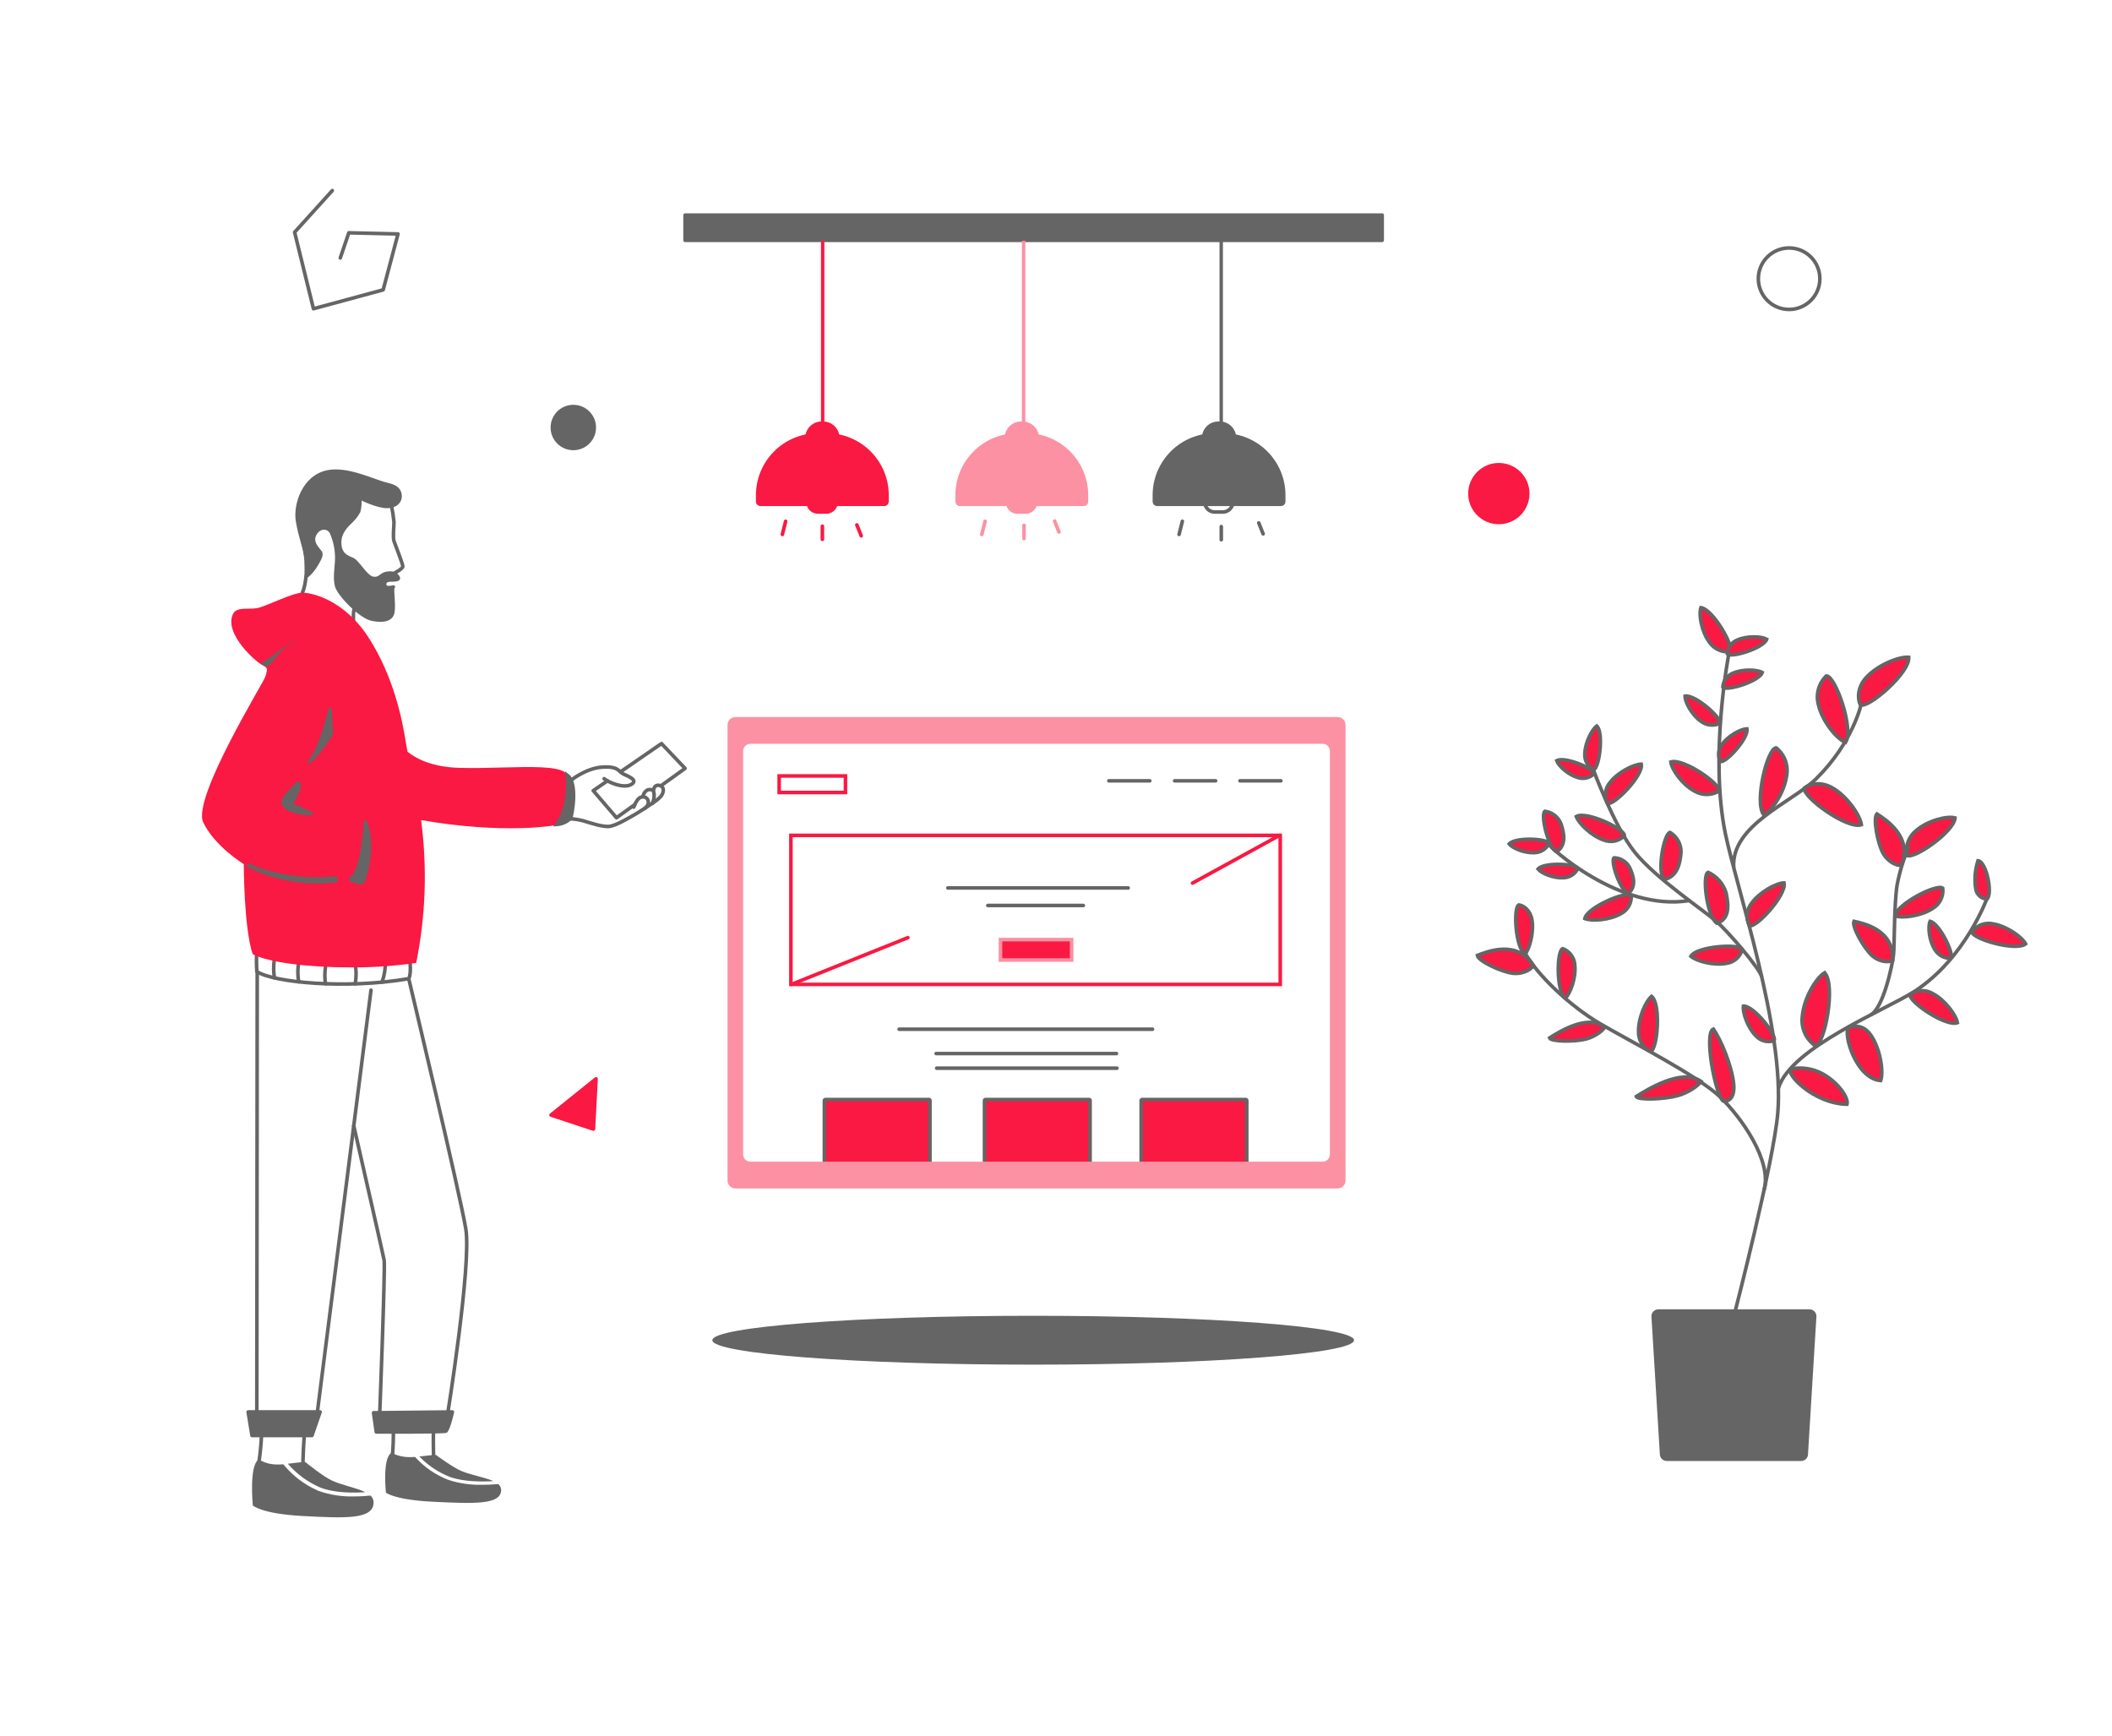 <svg width="590" height="485" viewBox="0 0 590 485" fill="none" xmlns="http://www.w3.org/2000/svg">
<path d="M590 0H0V485H590V0Z" fill="white"/>
<path d="M92.834 53.238L82.301 64.88L87.567 86.251L107.037 80.977L111.186 65.359L97.443 65.04L95.064 72.057" stroke="#656565" stroke-linecap="round" stroke-linejoin="round"/>
<path d="M499.796 86.448C504.542 86.448 508.389 82.603 508.389 77.861C508.389 73.118 504.542 69.273 499.796 69.273C495.05 69.273 491.203 73.118 491.203 77.861C491.203 82.603 495.05 86.448 499.796 86.448Z" stroke="#656565" stroke-linecap="round" stroke-linejoin="round"/>
<path d="M153.93 311.506L166.511 301.383L165.775 315.423L153.93 311.506Z" fill="#F91942" stroke="#F91942" stroke-linejoin="round"/>
<path d="M418.709 146.454C423.439 146.454 427.274 142.622 427.274 137.895C427.274 133.168 423.439 129.336 418.709 129.336C413.979 129.336 410.145 133.168 410.145 137.895C410.145 142.622 413.979 146.454 418.709 146.454Z" fill="#F91942"/>
<path d="M160.16 125.776C163.665 125.776 166.507 122.936 166.507 119.433C166.507 115.93 163.665 113.09 160.16 113.09C156.654 113.09 153.812 115.93 153.812 119.433C153.812 122.936 156.654 125.776 160.16 125.776Z" fill="#656565"/>
<path d="M259.793 325.237V307.414C259.793 307.382 259.784 307.35 259.767 307.32C259.75 307.29 259.724 307.263 259.692 307.24C259.659 307.217 259.621 307.199 259.579 307.186C259.536 307.174 259.491 307.168 259.445 307.168H230.641C230.595 307.168 230.55 307.174 230.508 307.187C230.465 307.199 230.427 307.217 230.395 307.24C230.362 307.263 230.337 307.29 230.319 307.32C230.302 307.35 230.293 307.382 230.293 307.414V325.237" fill="#F91942"/>
<path d="M259.793 325.237V307.414C259.793 307.382 259.784 307.35 259.767 307.32C259.75 307.29 259.724 307.263 259.692 307.24C259.659 307.217 259.621 307.199 259.579 307.186C259.536 307.174 259.491 307.168 259.445 307.168H230.641C230.595 307.168 230.55 307.174 230.508 307.187C230.465 307.199 230.427 307.217 230.395 307.24C230.362 307.263 230.337 307.29 230.319 307.32C230.302 307.35 230.293 307.382 230.293 307.414V325.237" stroke="#656565" stroke-miterlimit="10" stroke-linecap="round"/>
<path d="M304.52 325.237V307.414C304.52 307.382 304.511 307.35 304.494 307.32C304.476 307.29 304.451 307.263 304.418 307.24C304.386 307.217 304.347 307.199 304.305 307.186C304.263 307.174 304.218 307.168 304.172 307.168H275.367C275.322 307.168 275.276 307.174 275.234 307.187C275.192 307.199 275.153 307.217 275.121 307.24C275.089 307.263 275.063 307.29 275.046 307.32C275.028 307.35 275.019 307.382 275.02 307.414V325.237" fill="#F91942"/>
<path d="M304.52 325.237V307.414C304.52 307.382 304.511 307.35 304.494 307.32C304.476 307.29 304.451 307.263 304.418 307.24C304.386 307.217 304.347 307.199 304.305 307.186C304.263 307.174 304.218 307.168 304.172 307.168H275.367C275.322 307.168 275.276 307.174 275.234 307.187C275.192 307.199 275.153 307.217 275.121 307.24C275.089 307.263 275.063 307.29 275.046 307.32C275.028 307.35 275.019 307.382 275.02 307.414V325.237" stroke="#656565" stroke-miterlimit="10" stroke-linecap="round"/>
<path d="M348.293 325.237V307.414C348.293 307.382 348.284 307.35 348.267 307.32C348.249 307.29 348.224 307.263 348.191 307.24C348.159 307.217 348.121 307.199 348.078 307.187C348.036 307.174 347.991 307.168 347.945 307.168H319.141C319.095 307.168 319.05 307.174 319.007 307.186C318.965 307.199 318.927 307.217 318.894 307.24C318.862 307.263 318.836 307.29 318.819 307.32C318.801 307.35 318.793 307.382 318.793 307.414V325.237" fill="#F91942"/>
<path d="M348.293 325.237V307.414C348.293 307.382 348.284 307.35 348.267 307.32C348.249 307.29 348.224 307.263 348.191 307.24C348.159 307.217 348.121 307.199 348.078 307.187C348.036 307.174 347.991 307.168 347.945 307.168H319.141C319.095 307.168 319.05 307.174 319.007 307.186C318.965 307.199 318.927 307.217 318.894 307.24C318.862 307.263 318.836 307.29 318.819 307.32C318.801 307.35 318.793 307.382 318.793 307.414V325.237" stroke="#656565" stroke-miterlimit="10" stroke-linecap="round"/>
<path d="M373.654 200.312H205.461C205.169 200.312 204.88 200.37 204.611 200.482C204.341 200.593 204.096 200.757 203.889 200.963C203.683 201.169 203.519 201.414 203.407 201.684C203.296 201.953 203.238 202.242 203.238 202.534V329.797C203.238 330.089 203.296 330.378 203.407 330.647C203.519 330.917 203.683 331.162 203.889 331.368C204.096 331.574 204.341 331.738 204.611 331.849C204.88 331.961 205.169 332.019 205.461 332.019H373.654C373.946 332.019 374.235 331.961 374.505 331.849C374.774 331.738 375.019 331.574 375.226 331.368C375.432 331.162 375.596 330.917 375.708 330.647C375.82 330.378 375.877 330.089 375.877 329.797V202.534C375.877 202.242 375.82 201.953 375.708 201.684C375.596 201.414 375.432 201.169 375.226 200.963C375.019 200.757 374.774 200.593 374.505 200.482C374.235 200.37 373.946 200.312 373.654 200.312ZM371.518 322.497C371.518 323.038 371.303 323.556 370.92 323.938C370.538 324.321 370.019 324.535 369.478 324.535H209.635C209.094 324.535 208.575 324.321 208.193 323.938C207.811 323.556 207.596 323.038 207.596 322.497V209.83C207.596 209.289 207.811 208.771 208.193 208.389C208.575 208.007 209.094 207.792 209.635 207.792H369.481C370.022 207.792 370.541 208.007 370.923 208.389C371.306 208.771 371.52 209.289 371.52 209.83L371.518 322.497Z" fill="#FC91A3"/>
<path d="M251.172 287.527H321.97" stroke="#656565" stroke-miterlimit="10" stroke-linecap="round"/>
<path d="M311.891 294.328H261.516" stroke="#656565" stroke-miterlimit="10" stroke-linecap="round"/>
<path d="M357.641 233.375H220.945V275.01H357.641V233.375Z" stroke="#F91942" stroke-miterlimit="10" stroke-linecap="round"/>
<path d="M312.032 298.414H261.656" stroke="#656565" stroke-miterlimit="10" stroke-linecap="round"/>
<path d="M253.628 261.945L221.062 275.007" stroke="#F91942" stroke-miterlimit="10" stroke-linecap="round"/>
<path d="M357.436 233.375L333.133 246.709" stroke="#F91942" stroke-miterlimit="10" stroke-linecap="round"/>
<path d="M264.789 248.062H315.165" stroke="#656565" stroke-miterlimit="10" stroke-linecap="round"/>
<path d="M302.638 252.961H275.953" stroke="#656565" stroke-miterlimit="10" stroke-linecap="round"/>
<path d="M299.37 262.492H279.492V268.207H299.37V262.492Z" fill="#F91942" stroke="#FC91A3" stroke-miterlimit="10" stroke-linecap="round"/>
<path d="M236.184 216.773H217.668V221.4H236.184V216.773Z" stroke="#F91942" stroke-miterlimit="10" stroke-linecap="round"/>
<path d="M309.766 218.137H321.202" stroke="#656565" stroke-miterlimit="10" stroke-linecap="round"/>
<path d="M328.148 218.137H339.585" stroke="#656565" stroke-miterlimit="10" stroke-linecap="round"/>
<path d="M346.391 218.137H357.827" stroke="#656565" stroke-miterlimit="10" stroke-linecap="round"/>
<path d="M288.631 381.238C338.134 381.238 378.263 378.182 378.263 374.412C378.263 370.642 338.134 367.586 288.631 367.586C239.129 367.586 199 370.642 199 374.412C199 378.182 239.129 381.238 288.631 381.238Z" fill="#656565"/>
<path d="M386.116 60.102H191.383V67.138H386.116V60.102Z" fill="#656565" stroke="#656565" stroke-linejoin="round"/>
<path d="M230.295 67.289H229.344V129.697H230.295V67.289Z" fill="#F91942"/>
<path d="M229.509 118.25H229.953C231.031 118.25 232.064 118.678 232.826 119.439C233.588 120.201 234.016 121.234 234.016 122.311V123.452H225.445V122.311C225.445 121.234 225.873 120.201 226.635 119.439C227.397 118.678 228.431 118.25 229.509 118.25V118.25Z" fill="#F91942" stroke="#F91942"/>
<path d="M228.482 137.523H230.832C231.555 137.524 232.248 137.812 232.759 138.323C233.27 138.834 233.557 139.527 233.557 140.25V140.303C233.557 141.026 233.27 141.719 232.759 142.23C232.248 142.741 231.555 143.029 230.832 143.03H228.482C227.759 143.03 227.065 142.742 226.553 142.231C226.041 141.72 225.754 141.026 225.754 140.303V140.25C225.754 139.527 226.041 138.833 226.553 138.322C227.065 137.811 227.759 137.523 228.482 137.523V137.523Z" fill="#F91942" stroke="#F91942"/>
<path d="M228.515 121.516H230.942C235.409 121.516 239.693 123.289 242.852 126.446C246.011 129.602 247.786 133.884 247.786 138.348V140.135C247.786 140.333 247.707 140.524 247.566 140.664C247.426 140.804 247.235 140.883 247.037 140.883H212.421C212.223 140.883 212.033 140.805 211.893 140.665C211.752 140.526 211.673 140.337 211.672 140.139V138.348C211.672 133.884 213.446 129.602 216.605 126.446C219.764 123.289 224.048 121.516 228.515 121.516V121.516Z" fill="#F91942" stroke="#F91942"/>
<path d="M219.477 145.633L218.559 149.304" stroke="#F91942" stroke-miterlimit="10" stroke-linecap="round"/>
<path d="M229.734 147V150.671" stroke="#F91942" stroke-miterlimit="10" stroke-linecap="round"/>
<path d="M239.367 146.637L240.592 149.696" stroke="#F91942" stroke-miterlimit="10" stroke-linecap="round"/>
<path d="M286.432 67.289H285.48V129.697H286.432V67.289Z" fill="#FC91A3"/>
<path d="M289.735 123.452H281.164V122.311C281.164 121.234 281.592 120.201 282.354 119.439C283.116 118.678 284.15 118.25 285.227 118.25H285.672C286.75 118.25 287.783 118.678 288.545 119.439C289.307 120.201 289.735 121.234 289.735 122.311V123.452Z" fill="#FC91A3" stroke="#FC91A3"/>
<path d="M284.197 137.523H286.547C287.27 137.524 287.963 137.812 288.474 138.323C288.985 138.834 289.272 139.527 289.272 140.25V140.303C289.272 141.026 288.985 141.719 288.474 142.23C287.963 142.741 287.27 143.029 286.547 143.03H284.197C283.473 143.03 282.779 142.742 282.268 142.231C281.756 141.72 281.469 141.026 281.469 140.303V140.25C281.469 139.527 281.756 138.833 282.268 138.322C282.779 137.811 283.473 137.523 284.197 137.523V137.523Z" fill="#FC91A3" stroke="#FC91A3"/>
<path d="M284.23 121.516H286.657C291.124 121.516 295.408 123.289 298.567 126.446C301.726 129.602 303.5 133.884 303.5 138.348V140.135C303.5 140.333 303.422 140.524 303.281 140.664C303.141 140.804 302.95 140.883 302.752 140.883H268.136C267.938 140.883 267.748 140.805 267.607 140.665C267.467 140.526 267.388 140.337 267.387 140.139V138.348C267.387 133.884 269.161 129.602 272.32 126.446C275.479 123.289 279.763 121.516 284.23 121.516V121.516Z" fill="#FC91A3" stroke="#FC91A3"/>
<path d="M275.192 145.629L274.273 149.3" stroke="#FC91A3" stroke-miterlimit="10" stroke-linecap="round"/>
<path d="M286.066 146.773V150.444" stroke="#FC91A3" stroke-miterlimit="10" stroke-linecap="round"/>
<path d="M294.609 145.551L295.834 148.61" stroke="#FC91A3" stroke-miterlimit="10" stroke-linecap="round"/>
<path d="M341.631 67.289H340.68V129.697H341.631V67.289Z" fill="#656565"/>
<path d="M344.837 123.452H336.266V122.311C336.266 121.234 336.694 120.201 337.456 119.439C338.218 118.678 339.251 118.25 340.329 118.25H340.773C341.851 118.25 342.885 118.678 343.647 119.439C344.409 120.201 344.837 121.234 344.837 122.311V123.452Z" fill="#656565" stroke="#656565"/>
<path d="M339.302 137.523H341.652C342.375 137.524 343.068 137.812 343.579 138.323C344.09 138.834 344.377 139.527 344.377 140.25V140.303C344.377 141.026 344.09 141.719 343.579 142.23C343.068 142.741 342.375 143.029 341.652 143.03H339.302C338.579 143.03 337.885 142.742 337.373 142.231C336.862 141.72 336.574 141.026 336.574 140.303V140.25C336.574 139.527 336.862 138.833 337.373 138.322C337.885 137.811 338.579 137.523 339.302 137.523V137.523Z" stroke="#656565"/>
<path d="M339.336 121.516H341.762C346.23 121.516 350.514 123.289 353.673 126.446C356.831 129.602 358.606 133.884 358.606 138.348V140.135C358.606 140.333 358.527 140.524 358.387 140.664C358.246 140.804 358.056 140.883 357.857 140.883H323.241C323.043 140.883 322.853 140.805 322.713 140.665C322.573 140.526 322.493 140.337 322.492 140.139V138.348C322.492 133.884 324.267 129.602 327.426 126.446C330.584 123.289 334.869 121.516 339.336 121.516V121.516Z" fill="#656565" stroke="#656565"/>
<path d="M330.297 145.633L329.379 149.304" stroke="#656565" stroke-miterlimit="10" stroke-linecap="round"/>
<path d="M341.172 147.109V150.78" stroke="#656565" stroke-miterlimit="10" stroke-linecap="round"/>
<path d="M351.641 146.082L352.865 149.141" stroke="#656565" stroke-miterlimit="10" stroke-linecap="round"/>
<path d="M503.163 407.647H465.604C465.228 407.647 464.868 407.498 464.602 407.232C464.336 406.966 464.186 406.606 464.186 406.23L461.836 367.706C461.836 367.33 461.985 366.97 462.251 366.704C462.517 366.438 462.878 366.289 463.254 366.289H505.513C505.889 366.289 506.25 366.438 506.516 366.704C506.782 366.97 506.931 367.33 506.931 367.706L504.58 406.23C504.58 406.606 504.431 406.966 504.165 407.232C503.899 407.498 503.539 407.647 503.163 407.647Z" fill="#656565" stroke="#656565"/>
<path d="M484.381 367.682C484.381 367.682 495.515 324.662 496.647 310.801C498.534 287.631 485.143 248.062 482.005 232.951C477.484 211.174 482.933 182.789 482.933 182.789" stroke="#656565" stroke-miterlimit="10"/>
<path d="M519.993 196.5C519.993 196.5 517.746 207.311 507.336 217.578C500.675 224.149 483.516 230.482 484.325 242.398" stroke="#656565" stroke-miterlimit="10"/>
<path d="M555.156 250.793C555.156 250.793 549.128 267.591 534.982 276.858C527.152 281.994 500.343 292.535 496.828 303.95" stroke="#656565" stroke-miterlimit="10" stroke-linecap="round"/>
<path d="M533.21 183.617C530.545 183.388 524.605 185.729 521.384 189.228C518.919 191.903 518.823 195.108 519.683 196.889C521.889 198.085 533.673 187.788 533.21 183.617Z" fill="#F91942" stroke="#656565"/>
<path d="M515.564 207.402C513.138 206.451 509.103 201.624 507.984 196.883C507.598 195.467 507.599 193.973 507.987 192.558C508.374 191.142 509.134 189.856 510.187 188.834C512.678 188.654 517.969 203.626 515.564 207.402Z" fill="#F91942" stroke="#656565"/>
<path d="M492.722 227.648C495.006 226.483 498.493 221.356 499.127 216.598C499.367 215.172 499.221 213.708 498.703 212.359C498.185 211.009 497.314 209.822 496.182 208.922C493.721 208.989 489.994 224.182 492.722 227.648Z" fill="#F91942" stroke="#656565"/>
<path d="M509.738 271.742C507.337 273.151 503.875 278.906 503.47 284.072C503.293 285.619 503.537 287.186 504.177 288.606C504.816 290.026 505.827 291.248 507.103 292.142C509.757 291.903 512.888 275.291 509.738 271.742Z" fill="#F91942" stroke="#656565"/>
<path d="M539.175 257.383C538.539 258.843 538.889 262.675 540.465 265.207C540.913 265.985 541.561 266.629 542.342 267.072C543.123 267.516 544.009 267.741 544.907 267.727C546.061 266.724 541.852 257.97 539.175 257.383Z" fill="#F91942" stroke="#656565"/>
<path d="M517.906 257.383C517.27 258.843 520.666 264.906 523.026 267.01C524.729 268.531 527.257 269.017 528.72 268.335C529.205 259.744 520.582 257.97 517.906 257.383Z" fill="#F91942" stroke="#656565"/>
<path d="M524.318 227.379C523.211 228.52 524.472 235.518 526.054 238.386C527.196 240.456 529.486 241.862 531.134 241.764C534.486 233.828 526.717 228.932 524.318 227.379Z" fill="#F91942" stroke="#656565"/>
<path d="M412.695 266.921C412.981 268.485 419.412 271.526 422.667 271.906C425.018 272.179 427.493 271.136 428.37 269.738C423.857 262.4 415.354 265.873 412.695 266.921Z" fill="#F91942" stroke="#656565"/>
<path d="M432.859 289.972C433.232 290.993 439.683 291.09 442.877 290.314C445.184 289.755 447.534 288.222 448.306 286.943C443.468 283.176 435.389 288.375 432.859 289.972Z" fill="#F91942" stroke="#656565"/>
<path d="M457.109 306.321C457.479 307.401 464.952 307.111 468.703 306.076C471.412 305.33 474.231 303.525 475.204 302.098C469.826 298.322 460.139 304.437 457.109 306.321Z" fill="#F91942" stroke="#656565"/>
<path d="M552.558 240.453C551.701 243.101 551.509 245.919 551.999 248.659C552.178 249.348 552.572 249.961 553.124 250.411C553.676 250.86 554.356 251.122 555.067 251.159C556.739 249.821 554.979 240.725 552.558 240.453Z" fill="#F91942" stroke="#656565"/>
<path d="M466.758 212.859C466.986 214.961 469.92 219.146 473.402 221.028C474.431 221.63 475.603 221.946 476.795 221.943C477.988 221.939 479.158 221.616 480.183 221.008C480.853 219.094 470.228 211.774 466.758 212.859Z" fill="#F91942" stroke="#656565"/>
<path d="M487.026 281.07C486.79 282.889 488.198 287.024 490.467 289.333C491.092 290.044 491.913 290.555 492.827 290.803C493.741 291.051 494.708 291.024 495.606 290.725C496.481 289.25 489.862 280.876 487.026 281.07Z" fill="#F91942" stroke="#656565"/>
<path d="M470.727 194.473C470.704 196.136 472.592 199.682 475.13 201.484C475.875 202.052 476.76 202.411 477.691 202.522C478.622 202.634 479.566 202.494 480.425 202.117C481.127 200.687 473.54 193.958 470.727 194.473Z" fill="#F91942" stroke="#656565"/>
<path d="M475.161 169.75C474.505 171.624 475.298 176.355 477.488 179.355C478.117 180.281 478.982 181.022 479.994 181.501C481.007 181.979 482.129 182.178 483.244 182.077C484.582 180.724 478.544 170.232 475.161 169.75Z" fill="#F91942" stroke="#656565"/>
<path d="M519.993 230.401C519.628 227.751 516.033 222.479 511.911 220.111C508.755 218.298 505.606 218.912 504.058 220.142C503.374 222.557 516.023 231.773 519.993 230.401Z" fill="#F91942" stroke="#656565"/>
<path d="M498.384 246.652C496.213 246.713 491.64 249.148 489.364 252.263C488.649 253.14 488.205 254.207 488.087 255.332C487.968 256.457 488.181 257.592 488.697 258.599C490.587 259.363 499.143 249.974 498.384 246.652Z" fill="#F91942" stroke="#656565"/>
<path d="M565.874 263.687C564.854 261.77 560.64 258.758 556.834 258.105C555.73 257.855 554.577 257.931 553.516 258.326C552.455 258.72 551.532 259.415 550.859 260.325C551.014 262.356 563.233 265.842 565.874 263.687Z" fill="#F91942" stroke="#656565"/>
<path d="M461.389 278.344C459.715 279.728 457.612 284.461 457.74 288.316C457.717 289.447 458.024 290.56 458.624 291.52C459.225 292.479 460.092 293.243 461.119 293.717C463.079 293.156 464.032 280.493 461.389 278.344Z" fill="#F91942" stroke="#656565"/>
<path d="M478.635 287.484C480.742 290.407 483.858 297.954 484.315 302.855C484.667 306.608 482.965 307.882 481.343 307.56C479.043 305.51 475.985 288.478 478.635 287.484Z" fill="#F91942" stroke="#656565"/>
<path d="M437.266 278.885C438.694 277.533 440.294 273.138 439.941 269.672C439.892 268.651 439.546 267.666 438.946 266.839C438.346 266.011 437.518 265.376 436.562 265.012C434.83 265.636 434.75 277.109 437.266 278.885Z" fill="#F91942" stroke="#656565"/>
<path d="M426.049 266.539C427.335 264.96 428.561 260.309 427.946 256.903C427.475 254.297 425.674 252.964 424.278 252.797C422.632 253.702 423.45 265.175 426.049 266.539Z" fill="#F91942" stroke="#656565"/>
<path d="M546.156 228.488C543.955 227.884 538.588 229.205 535.315 232.002C534.298 232.816 533.515 233.885 533.045 235.099C532.575 236.313 532.434 237.63 532.637 238.916C534.292 240.362 545.864 232.457 546.156 228.488Z" fill="#F91942" stroke="#656565"/>
<path d="M546.81 285.714C546.439 283.575 543.374 279.4 539.964 277.595C538.993 277.013 537.874 276.726 536.742 276.77C535.611 276.814 534.517 277.186 533.595 277.841C533.107 279.819 543.629 286.939 546.81 285.714Z" fill="#F91942" stroke="#656565"/>
<path d="M529.418 255.858C531.469 256.574 536.61 255.927 539.846 253.824C540.827 253.259 541.621 252.42 542.133 251.411C542.644 250.402 542.85 249.265 542.725 248.141C541.232 246.758 529.892 252.489 529.418 255.858Z" fill="#F91942" stroke="#656565"/>
<path d="M525.385 301.875C526.211 299.385 525.327 293.188 522.721 289.322C520.728 286.362 518.329 286.524 516.432 286.938C514.788 288.766 518.521 301.39 525.385 301.875Z" fill="#F91942" stroke="#656565"/>
<path d="M515.973 308.49C516.443 306.778 513.714 302.604 509.286 300.058C506.566 298.545 503.399 298.038 500.341 298.625C498.62 299.912 506.745 308.357 515.973 308.49Z" fill="#F91942" stroke="#656565"/>
<path d="M488.014 203.594C486.356 203.64 482.862 205.496 481.125 207.879C480.578 208.549 480.24 209.363 480.149 210.223C480.059 211.082 480.221 211.949 480.616 212.717C482.059 213.304 488.594 206.13 488.014 203.594Z" fill="#F91942" stroke="#656565"/>
<path d="M446.068 202.82C444.678 203.847 442.799 207.518 442.732 210.588C442.664 211.486 442.86 212.384 443.295 213.173C443.73 213.962 444.385 214.607 445.181 215.029C446.763 214.67 448.075 204.644 446.068 202.82Z" fill="#F91942" stroke="#656565"/>
<path d="M458.507 213.477C456.438 213.499 452.036 215.689 449.802 218.549C449.105 219.342 448.66 220.324 448.524 221.37C448.389 222.416 448.568 223.479 449.04 224.423C450.821 225.162 459.156 216.568 458.507 213.477Z" fill="#F91942" stroke="#656565"/>
<path d="M440.344 228.108C441.041 230.054 444.555 233.499 447.987 234.669C448.964 235.069 450.039 235.168 451.073 234.955C452.106 234.741 453.053 234.224 453.792 233.47C453.907 231.543 443.058 226.477 440.344 228.108Z" fill="#F91942" stroke="#656565"/>
<path d="M442.73 256.616C444.648 257.394 449.558 257.073 452.722 255.298C453.672 254.836 454.462 254.102 454.992 253.189C455.522 252.277 455.768 251.227 455.698 250.174C454.337 248.804 443.324 253.507 442.73 256.616Z" fill="#F91942" stroke="#656565"/>
<path d="M429.648 242.781C430.592 243.961 433.944 245.382 436.739 245.213C437.578 245.194 438.396 244.947 439.105 244.498C439.815 244.05 440.388 243.417 440.765 242.667C440.424 241.267 431.292 240.831 429.648 242.781Z" fill="#F91942" stroke="#656565"/>
<path d="M421.594 235.773C422.538 236.952 425.889 238.373 428.684 238.204C429.523 238.185 430.341 237.938 431.051 237.489C431.76 237.041 432.334 236.408 432.71 235.658C432.373 234.251 423.241 233.821 421.594 235.773Z" fill="#F91942" stroke="#656565"/>
<path d="M472.352 267.146C473.913 268.503 478.662 269.792 482.229 269.138C483.276 269.008 484.261 268.569 485.057 267.878C485.854 267.186 486.427 266.274 486.702 265.256C485.864 263.514 473.924 264.398 472.352 267.146Z" fill="#F91942" stroke="#656565"/>
<path d="M434.875 212.513C435.376 213.94 438.05 216.412 440.715 217.203C441.5 217.47 442.344 217.516 443.153 217.333C443.962 217.151 444.705 216.749 445.3 216.172C445.438 214.739 437.045 211.237 434.875 212.513Z" fill="#F91942" stroke="#656565"/>
<path d="M464.887 245.707C468.534 244.923 469.36 241.363 469.604 238.049C469.62 236.943 469.345 235.853 468.806 234.887C468.268 233.921 467.486 233.112 466.537 232.543C464.801 232.886 462.812 243.678 464.887 245.707Z" fill="#F91942" stroke="#656565"/>
<path d="M454.914 249.578C457.18 247.594 456.362 244.758 455.234 242.322C454.81 241.536 454.187 240.874 453.428 240.404C452.668 239.933 451.798 239.67 450.905 239.641C449.814 240.564 452.652 248.961 454.914 249.578Z" fill="#F91942" stroke="#656565"/>
<path d="M434.895 237.964C437.593 236.035 437.006 232.839 436.037 230.048C435.658 229.141 435.048 228.348 434.267 227.75C433.485 227.152 432.561 226.77 431.586 226.641C430.287 227.533 432.484 237.041 434.895 237.964Z" fill="#F91942" stroke="#656565"/>
<path d="M479.584 257.884C483.21 256.825 482.966 252.967 482.184 249.405C481.799 248.158 481.156 247.005 480.296 246.022C479.437 245.039 478.38 244.248 477.194 243.699C475.457 244.171 476.741 255.839 479.584 257.884Z" fill="#F91942" stroke="#656565"/>
<path d="M492.299 187.86C490.849 187.055 486.895 186.875 484.187 188.037C483.375 188.335 482.668 188.863 482.152 189.557C481.636 190.25 481.333 191.079 481.281 191.941C482.224 193.177 491.503 190.336 492.299 187.86Z" fill="#F91942" stroke="#656565"/>
<path d="M493.549 178.574C492.099 177.77 488.145 177.59 485.437 178.752C484.625 179.05 483.918 179.578 483.402 180.272C482.886 180.965 482.583 181.793 482.531 182.656C483.478 183.892 492.757 181.052 493.549 178.574Z" fill="#F91942" stroke="#656565"/>
<path d="M533.279 236.441C531.783 239.909 530.671 243.529 529.965 247.239C529.096 252.727 529.264 263.998 528.96 266.779C528.655 269.559 526.124 281.656 522.578 283.531" stroke="#656565" stroke-miterlimit="10"/>
<path d="M444.914 214.531C444.914 214.531 450.942 230.983 456.738 238.164C462.534 245.345 475.981 254.36 479.46 257.383C482.938 260.407 491.662 270.685 492.158 272.904" stroke="#656565" stroke-miterlimit="10"/>
<path d="M432.508 235.695C432.624 236.398 452.447 254.762 471.893 251.587" stroke="#656565" stroke-miterlimit="10" stroke-linecap="round"/>
<path d="M426.016 266.199C429.417 272.339 438.56 281.066 447.069 286.029C455.653 291.036 474.41 300.606 480.471 306.397C486.532 312.189 495.069 324.396 492.817 332.411" stroke="#656565" stroke-miterlimit="10"/>
<path d="M101.032 139.843C101.032 139.843 105.281 141.967 108.115 141.967C112.01 141.967 113.071 138.782 111.655 136.659C110.593 135.244 108.879 135.083 107.052 134.535C103.511 133.474 96.783 130.289 91.471 131.35C84.389 132.766 81.91 140.905 82.621 145.506C83.332 150.106 85.095 154.35 85.095 156.475C85.095 158.601 85.095 161.076 85.449 161.43C85.803 161.784 87.574 160.014 88.636 158.245C89.451 156.888 90.407 155.414 90.053 154.352C89.699 153.289 86.866 151.521 88.636 149.043C89.666 147.603 91.469 147.627 92.177 149.043C93.095 151.167 93.577 153.453 93.594 155.767C93.594 158.239 92.886 161.429 93.594 163.906C94.302 166.383 100.322 172.75 103.863 173.461C107.404 174.171 109.883 173.461 110.239 170.988C110.594 168.516 109.885 164.617 110.239 164.264C110.593 163.911 110.281 163.306 109.53 163.556C108.999 163.733 107.937 163.733 107.937 163.379C107.937 162.672 108.114 162.495 109.884 162.495C111.654 162.495 112.009 161.787 111.654 161.079C111.299 160.37 110.238 159.31 108.113 159.663C105.988 160.016 105.988 161.433 104.217 161.079C102.446 160.725 100.321 156.478 98.551 155.77C96.781 155.063 95.364 154.354 95.364 151.524C95.364 148.694 97.489 146.924 98.551 145.862C99.4 145.033 100.116 144.078 100.676 143.031C100.934 141.989 101.054 140.917 101.032 139.843Z" fill="#656565"/>
<path d="M109.353 141.258C109.671 142.778 109.908 144.313 110.061 145.859C110.061 146.921 109.707 150.106 110.061 151.167C110.415 152.228 112.536 157.538 112.536 158.244C112.536 158.95 109.703 160.368 109.703 160.368C109.703 160.368 106.87 161.784 106.87 163.199C106.87 164.614 107.932 166.385 106.162 167.092C104.392 167.8 99.08 169.565 99.08 169.565C98.843 170.367 98.723 171.2 98.726 172.037V174.868L83.5 167.083C83.5 167.083 85.271 166.021 85.625 159.297C85.979 152.572 81.376 143.018 85.625 138.772C89.874 134.526 93.77 134.171 98.728 135.233C103.686 136.295 109.353 141.258 109.353 141.258Z" stroke="#656565" stroke-miterlimit="10"/>
<path d="M71.719 265.438C71.612 267.434 71.626 269.434 71.761 271.429C76.346 274.454 96.604 276.432 114.183 273.407C114.944 272.069 114.519 268.346 114.519 268.346C114.519 268.346 81.033 269.337 71.719 265.438Z" stroke="#656565" stroke-linecap="round" stroke-linejoin="round"/>
<path d="M76.677 273.196C76.32 271.076 76.391 268.905 76.886 266.812" stroke="#656565" stroke-linecap="round" stroke-linejoin="round"/>
<path d="M83.446 274.29C83.074 272.09 83.16 269.837 83.697 267.672" stroke="#656565" stroke-linecap="round" stroke-linejoin="round"/>
<path d="M90.92 274.833C90.605 272.608 90.75 270.342 91.348 268.176" stroke="#656565" stroke-linecap="round" stroke-linejoin="round"/>
<path d="M99.043 268.414C99.539 270.529 99.6 272.722 99.224 274.862" stroke="#656565" stroke-linecap="round" stroke-linejoin="round"/>
<path d="M107.65 268.453C107.713 270.473 107.398 272.487 106.723 274.391" stroke="#656565" stroke-linecap="round" stroke-linejoin="round"/>
<path d="M70.576 266.534C68.102 259.104 68.102 241.407 68.102 241.407C68.102 241.407 59.957 236.455 56.771 229.731C53.585 223.007 73.766 190.456 74.121 189.035C74.476 187.614 75.183 186.562 73.414 185.85C71.645 185.139 62.435 177.007 65.092 171.518C66.08 169.477 69.164 170.281 71.642 169.925C74.12 169.57 81.774 165.464 84.679 165.572C87.585 165.681 96.436 167.803 103.162 178.418C109.888 189.033 112.37 200.714 113.432 207.791C113.527 208.414 113.673 209.155 113.862 210.01C115.924 211.714 120.326 214.28 128.306 214.514C132.105 214.625 136.151 214.523 140.011 214.423C148.379 214.207 155.87 213.99 158.051 215.927C161.238 218.759 158.406 229.377 156.989 230.086C155.62 230.77 140.693 233.106 117.637 229.108C119.39 242.394 118.927 255.878 116.266 269.012C110.199 269.874 104.077 270.291 97.949 270.259C86.058 270.258 74.75 268.851 70.576 266.534Z" fill="#F91942"/>
<path d="M92.174 198.234C92.174 198.234 90.049 208.496 86.508 212.743C88.841 210.418 90.865 207.802 92.528 204.959L92.174 198.234Z" fill="#656565" stroke="#656565" stroke-linejoin="round"/>
<path d="M83.327 218.758C83.327 218.758 79.078 222.651 79.078 224.066C79.078 225.481 81.911 227.252 86.869 227.252C84.744 226.19 81.203 224.779 81.203 224.779C81.203 224.779 84.39 219.819 83.327 218.758Z" fill="#656565" stroke="#656565" stroke-linejoin="round"/>
<path d="M102.094 229.73C102.094 229.73 101.385 243.886 97.844 245.656C101.031 247.071 101.385 246.363 101.385 246.363C101.385 246.363 104.927 237.516 102.094 229.73Z" fill="#656565" stroke="#656565" stroke-linejoin="round"/>
<path d="M69.359 241.762C76.907 245.552 85.408 247.029 93.793 246.008V245.3C85.481 246.174 77.082 244.958 69.359 241.762Z" fill="#656565" stroke="#656565" stroke-linejoin="round"/>
<path d="M74.26 185.805C74.225 185.782 74.189 185.758 74.152 185.733C74.005 185.636 73.848 185.531 73.688 185.443C74.025 185.139 74.663 184.695 75.038 184.508C75.332 184.362 75.84 183.975 76.787 183.247C76.787 183.247 76.788 183.246 76.788 183.246C76.541 183.555 76.322 183.84 76.135 184.084C75.882 184.412 75.665 184.695 75.552 184.808C75.022 185.338 74.542 185.664 74.26 185.805Z" fill="#656565"/>
<path d="M74.213 186.335C73.924 186.174 73.484 185.82 73.156 185.729C72.509 185.549 74.272 184.358 74.825 184.082C75.743 183.626 80.824 179.109 82.77 179.109C82.841 179.109 82.908 179.115 82.97 179.128C79.429 179.836 76.596 184.436 75.888 185.144C75.18 185.852 74.528 186.247 74.213 186.335Z" fill="#656565"/>
<path d="M158.481 216.578C158.481 216.578 159.499 224.824 155.57 230.322C157.011 230.214 158.368 229.604 159.405 228.599C159.766 227.703 161.51 218.847 158.481 216.578Z" fill="#656565" stroke="#656565" stroke-miterlimit="10"/>
<path d="M159.297 218.152C159.297 218.152 163.484 214.661 168.159 214.313C172.835 213.965 172.874 215.622 174.14 216.232C175.406 216.843 178.462 217.934 176.323 219.156C174.184 220.378 170.037 218.585 168.77 217.539" stroke="#656565" stroke-miterlimit="10" stroke-linecap="round"/>
<path d="M157.898 228.705C159.561 228.671 161.22 228.863 162.831 229.276C165.013 229.93 167.937 230.932 169.945 230.892C171.953 230.852 176.532 227.97 177.059 227.708C177.3 227.591 178.748 226.71 180.324 225.687C181.1 225.184 181.904 224.646 182.608 224.147C182.614 224.143 182.62 224.138 182.625 224.133" stroke="#656565" stroke-miterlimit="10"/>
<path d="M182.539 220.998C182.574 220.251 182.946 219.275 183.977 219.374C184.198 219.391 184.414 219.449 184.615 219.544C185.652 220.061 185.376 221.483 184.674 222.429C184.066 223.072 183.385 223.643 182.646 224.131L182.638 223.907V223.89L182.624 223.409" stroke="#656565" stroke-miterlimit="10"/>
<path d="M173.332 215.628L184.791 207.727L191.385 214.663L184.6 219.543" stroke="#656565" stroke-linecap="round" stroke-linejoin="round"/>
<path d="M169.685 218.145L165.723 220.877L172.217 228.449L177.334 224.769" stroke="#656565" stroke-linecap="round" stroke-linejoin="round"/>
<path d="M179.613 222.601C179.652 222.197 179.792 221.81 180.019 221.475C180.246 221.139 180.553 220.865 180.913 220.679C181.148 220.592 181.399 220.556 181.649 220.575C181.899 220.594 182.142 220.667 182.362 220.788C182.775 221.04 182.986 223.013 182.258 224.39" stroke="#656565" stroke-linecap="round" stroke-linejoin="round"/>
<path d="M71.856 271.688L71.742 396.62L88.433 396.271L103.643 276.612" stroke="#656565" stroke-linecap="round" stroke-linejoin="round"/>
<path d="M69.32 394.453L70.397 401.03H87.146L89.421 394.453H69.32Z" fill="#656565" stroke="#656565" stroke-linejoin="round"/>
<path d="M114.181 273.414C114.181 273.414 128.501 333.446 130.13 343.334C131.759 353.222 125.009 395.34 125.009 395.34L106.032 396.154C106.032 396.154 107.661 353.922 107.314 352.061C107.038 350.599 101.244 325.134 98.762 314.242" stroke="#656565" stroke-miterlimit="10"/>
<path d="M104.359 394.686L105.121 400.038C105.121 400.038 123.456 400.119 124.563 399.805C125.349 399.036 126.371 394.453 126.371 394.453L104.359 394.686Z" fill="#656565" stroke="#656565" stroke-linejoin="round"/>
<path d="M73.07 400.602C72.968 403.244 72.72 405.879 72.328 408.495" stroke="#656565" stroke-miterlimit="10"/>
<path d="M85.032 400.602C85.032 400.602 84.42 408.761 84.727 410.111" stroke="#656565" stroke-miterlimit="10"/>
<path d="M109.886 399.211C109.924 401.855 109.825 404.5 109.59 407.134" stroke="#656565" stroke-miterlimit="10"/>
<path d="M121.091 398.648C121.091 398.648 120.931 406.827 121.281 408.158" stroke="#656565" stroke-miterlimit="10"/>
<path d="M98.849 418.048C95.483 418.14 92.128 417.614 88.952 416.497C85.13 414.849 81.765 412.302 79.143 409.072C73.909 409.547 72.64 407.428 72.067 407.891C69.578 409.897 70.625 420.586 70.625 420.586C70.625 420.586 73.074 422.899 84.381 423.51C96.562 424.168 104.365 424.519 104.365 419.713C104.364 419.353 104.287 418.997 104.138 418.669C103.989 418.341 103.772 418.049 103.501 417.811C102.512 417.917 100.834 418.048 98.849 418.048Z" fill="#656565"/>
<path d="M89.351 415.515C93.41 417.161 99.017 417.075 102.078 416.866C99.677 415.662 95.842 415.002 92.848 413.672C90.312 412.547 85.382 408.518 85.382 408.518C85.382 408.518 85.877 408.214 80.406 408.925C82.854 411.766 85.911 414.019 89.351 415.515Z" fill="#656565"/>
<path d="M134.736 414.798C131.536 414.879 128.345 414.424 125.295 413.452C121.711 412.072 118.505 409.865 115.937 407.012C110.94 407.42 109.733 405.585 109.186 405.988C106.812 407.728 107.81 416.999 107.81 416.999C107.81 416.999 110.147 419.005 120.934 419.535C132.55 420.105 139.994 420.41 139.998 416.242C139.993 415.924 139.916 415.611 139.774 415.326C139.631 415.041 139.426 414.792 139.174 414.597C138.231 414.683 136.629 414.798 134.736 414.798Z" fill="#656565"/>
<path d="M125.678 412.6C129.55 414.026 134.899 413.952 137.819 413.772C135.529 412.726 131.871 412.156 129.013 411.002C126.594 410.026 121.891 406.532 121.891 406.532C121.891 406.532 122.367 406.269 117.145 406.886C119.536 409.392 122.449 411.342 125.678 412.6Z" fill="#656565"/>
<path d="M177.062 225.483C177.062 225.483 177.158 225.182 177.335 224.772C177.682 223.986 178.341 222.808 179.247 222.648C179.368 222.627 179.49 222.613 179.612 222.605C180.689 222.517 181.97 224.032 180.331 225.685L180.07 225.856" stroke="#656565" stroke-linecap="round" stroke-linejoin="round"/>
</svg>
